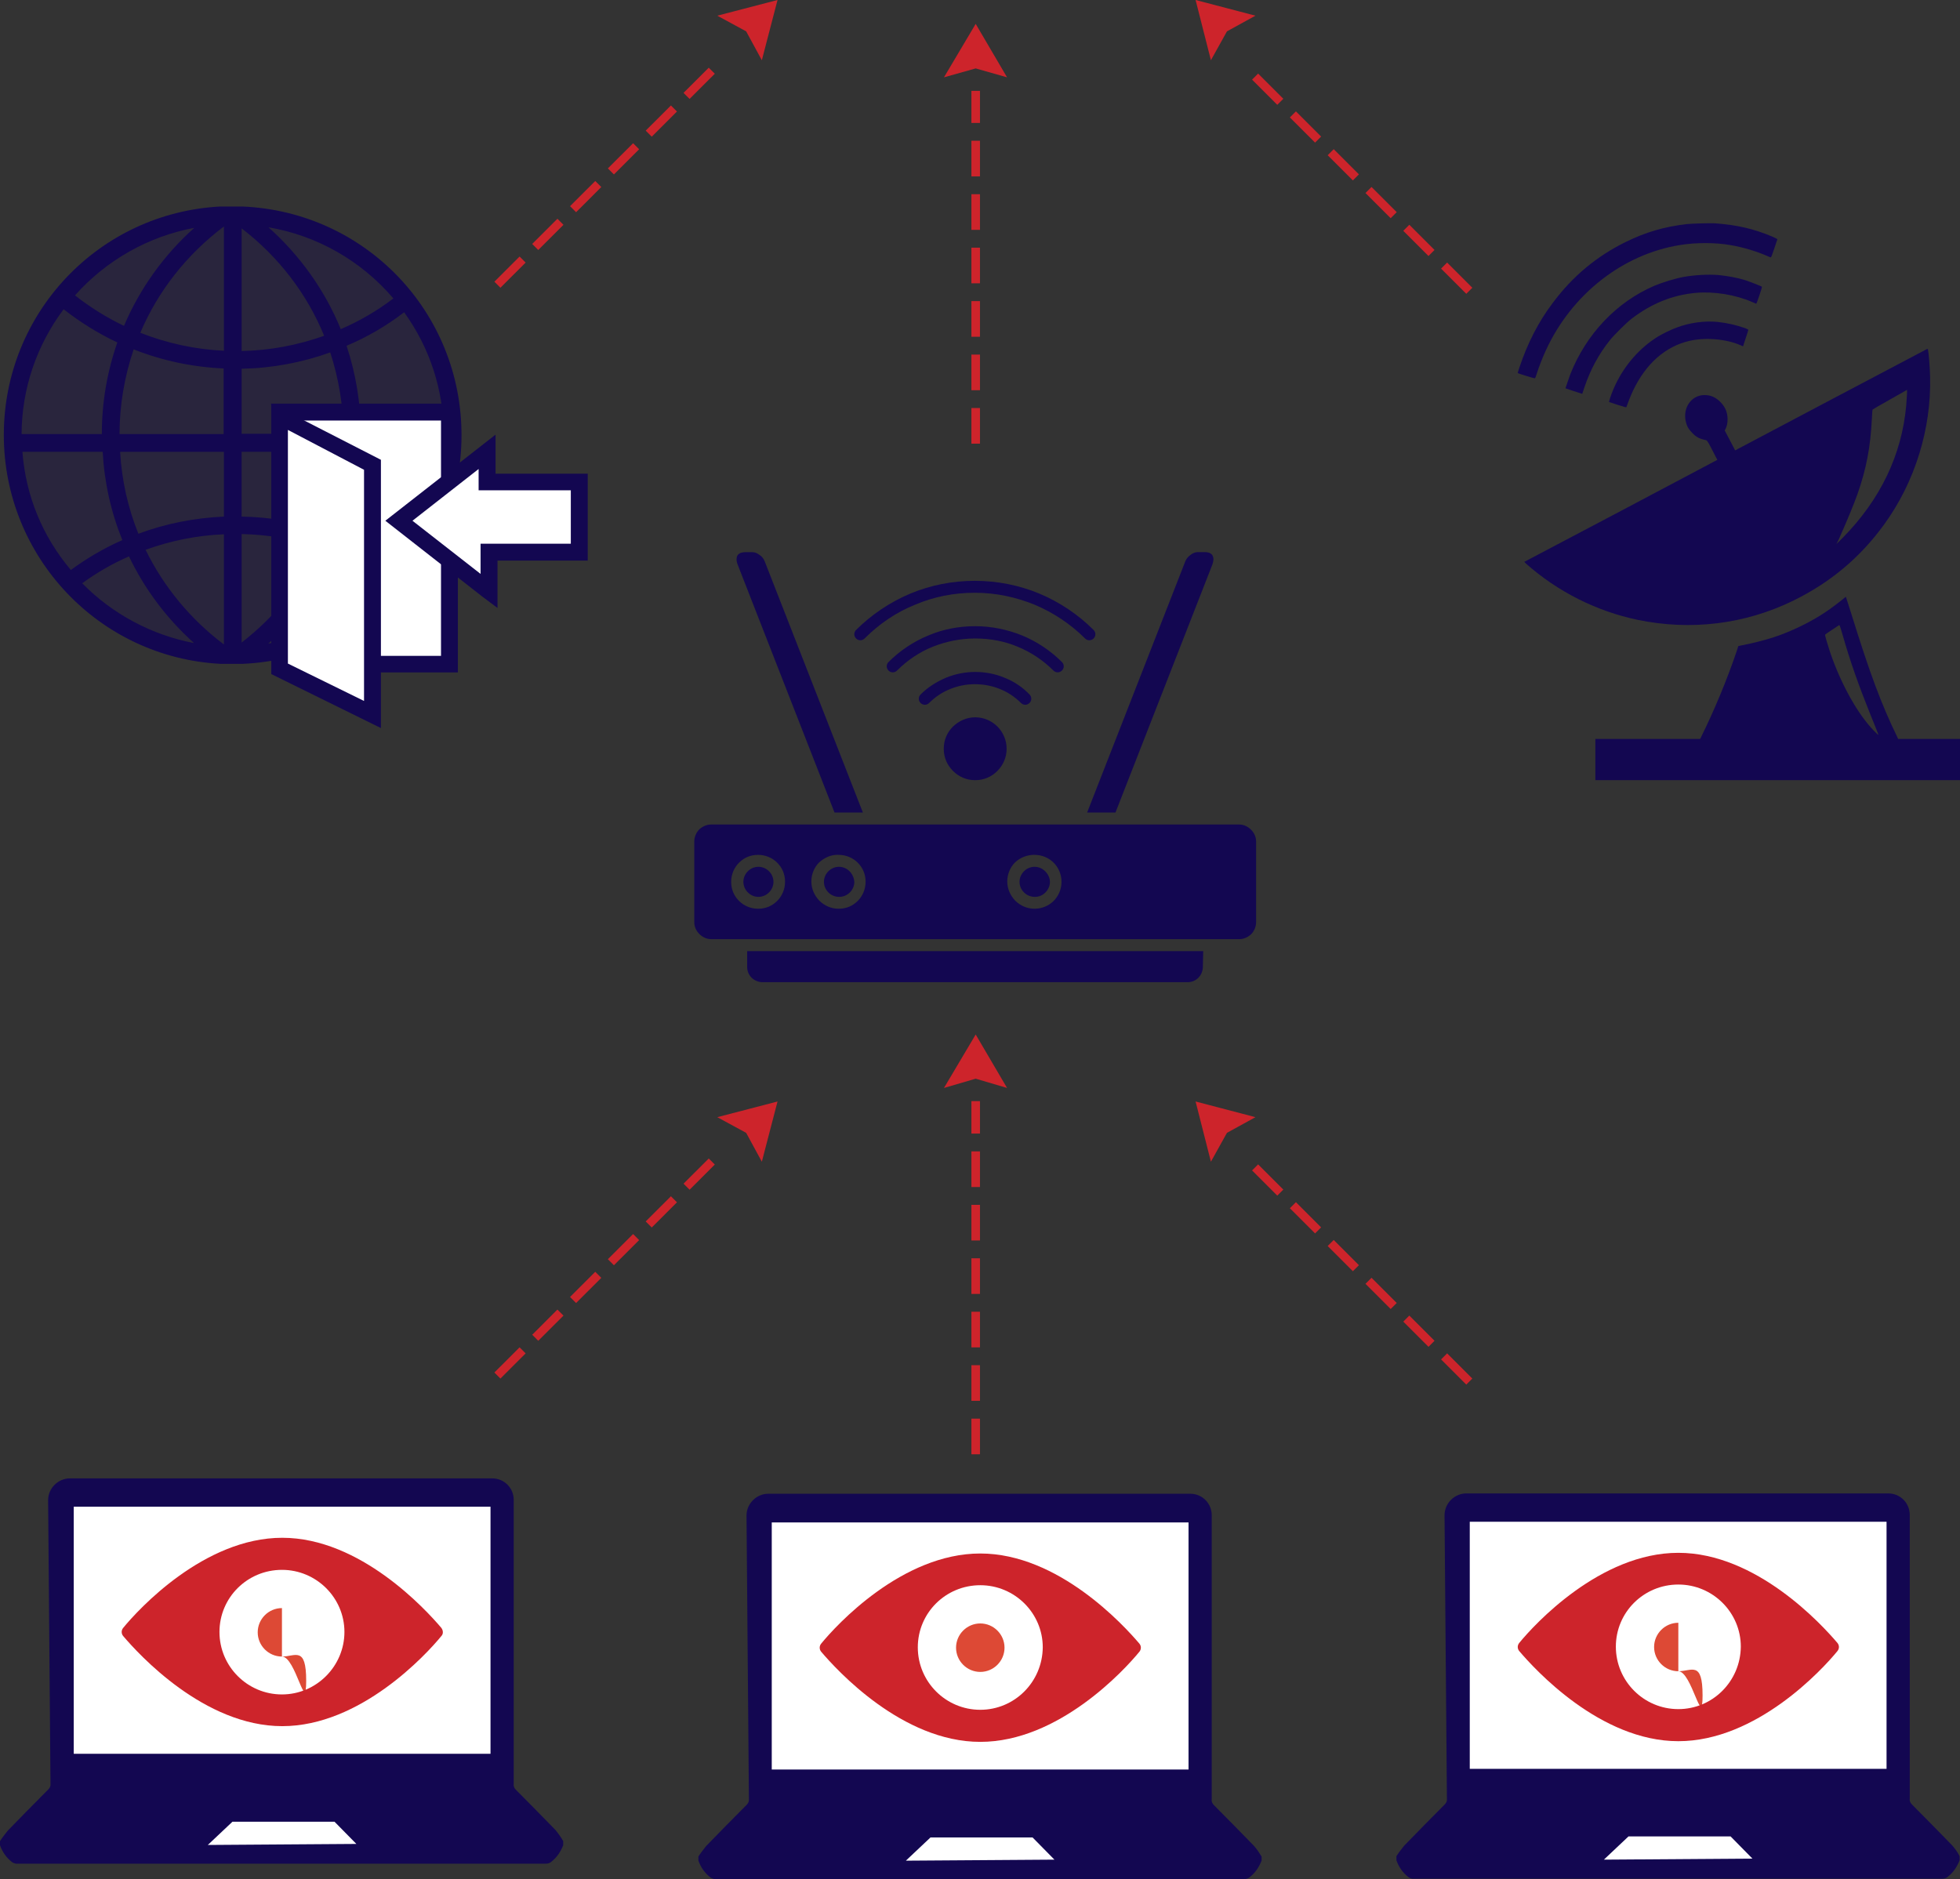 <?xml version="1.0" encoding="UTF-8"?>
<svg id="Layer_1" data-name="Layer 1" xmlns="http://www.w3.org/2000/svg" viewBox="0 0 549.94 527.3">
  <rect x="0" y="0" width="549.94" height="527.3" fill="#333333" stroke="none"/>
  <defs>
    <style>
      .cls-1 {
        fill: #dd4935;
      }

      .cls-2 {
        fill: #cd242b;
      }

      .cls-3, .cls-4 {
        fill: #130751;
      }

      .cls-5 {
        fill: #fff;
      }

      .cls-4 {
        opacity: .32;
      }

      /* --- ANIMATION CSS ADDED HERE --- */
      .ant-line {
        stroke: #cd242b; /* Line color from .cls-2 */
        stroke-width: 2.4; /* Line thickness from original rectangles */
        stroke-dasharray: 10 5; /* 10px dash, 5px gap */
        fill: none;
        animation: marching-ants 1.2s linear infinite;
      }

      @keyframes marching-ants {
        from {
          stroke-dashoffset: 0;
        }
        to {
          /* Negative offset makes the animation flow along the path direction */
          stroke-dashoffset: -15; 
        }
      }
      /* --- END OF ADDED CSS --- */

    </style>
  </defs>
  <!-- Lines are defined from bottom to top to ensure upward animation flow -->
  <g id="Line_6" data-name="Line 6">
    <!-- <path class="cls-2" d="M412.26,387.7l-4.8-4.8,1.7-1.7,4.8,4.8-1.7,1.7ZM402.76,378.2l-4.8-4.8,1.7-1.7,4.8,4.8-1.7,1.7ZM393.26,368.7l-4.8-4.8,1.7-1.7,4.8,4.8-1.7,1.7ZM383.76,359.2l-4.8-4.8,1.7-1.7,4.8,4.8-1.7,1.7ZM374.26,349.7l-4.8-4.8,1.7-1.7,4.8,4.8-1.7,1.7ZM364.76,340.2l-4.8-4.8,1.7-1.7,4.8,4.8-1.7,1.7ZM355.26,330.7l-4.8-4.8,1.7-1.7,4.8,4.8-1.7,1.7Z"/> -->
    <path class="ant-line" d="M412.26 387.7 L 350.46 325.9"/>
  </g>
  <g id="Line_5" data-name="Line 5">
    <!-- <path class="cls-2" d="M274.96,309v6.7h-2.4v-6.7h2.4ZM274.96,322.5v6.7h-2.4v-6.7h2.4ZM274.96,335.9v6.7h-2.4v-6.7h2.4ZM274.96,349.3v6.7h-2.4v-6.7h2.4ZM274.96,362.8v6.7h-2.4v-6.7h2.4ZM274.96,376.2v6.7h-2.4v-6.7h2.4ZM274.96,389.6v6.7h-2.4v-6.7h2.4ZM274.96,403.1v5h-2.4v-5h2.4Z"/> -->
    <path class="ant-line" d="M273.76 408.1 L 273.76 309"/>
  </g>
  <g id="Line_4" data-name="Line 4">
    <!-- <path class="cls-2" d="M139.56,386l4.8-4.8,1.7,1.7-4.8,4.8-1.7-1.7ZM149.06,376.5l4.8-4.8,1.7,1.7-4.8,4.8-1.7-1.7ZM158.56,367l4.8-4.8,1.7,1.7-4.8,4.8-1.7-1.7ZM168.06,357.5l4.8-4.8,1.7,1.7-4.8,4.8-1.7-1.7ZM177.56,348l4.8-4.8,1.7,1.7-4.8,4.8-1.7-1.7ZM187.16,338.5l4.8-4.8,1.7,1.7-4.8,4.8-1.7-1.7ZM196.66,329l4.8-4.8,1.7,1.7-4.8,4.8-1.7-1.7Z"/> -->
    <path class="ant-line" d="M139.56 386 L 201.46 324.2"/>
  </g>
  <g id="Line_3" data-name="Line 3">
    <!-- <path class="cls-2" d="M412.26,81.6l-4.8-4.8,1.7-1.7,4.8,4.8-1.7,1.7ZM402.76,72.1l-4.8-4.8,1.7-1.7,4.8,4.8-1.7,1.7ZM393.26,62.6l-4.8-4.8,1.7-1.7,4.8,4.8-1.7,1.7ZM383.76,53.1l-4.8-4.8,1.7-1.7,4.8,4.8-1.7,1.7ZM374.26,43.6l-4.8-4.8,1.7-1.7,4.8,4.8-1.7,1.7ZM364.76,34.1l-4.8-4.8,1.7-1.7,4.8,4.8-1.7,1.7ZM355.26,24.6l-4.8-4.8,1.7-1.7,4.8,4.8-1.7,1.7Z"/> -->
    <path class="ant-line" d="M412.26 81.6 L 350.46 19.8"/>
  </g>
  <g id="Line_2" data-name="Line 2">
    <!-- <path class="cls-2" d="M274.96,25.5v6.7h-2.4v-6.7h2.4ZM274.96,38.9v6.7h-2.4v-6.7h2.4ZM274.96,52.3v6.7h-2.4v-6.7h2.4ZM274.96,65.8v6.7h-2.4v-6.7h2.4ZM274.96,79.2v6.7h-2.4v-6.7h2.4ZM274.96,92.6v6.7h-2.4v-6.7h2.4ZM274.96,106.1v6.7h-2.4v-6.7h2.4ZM274.96,119.5v5h-2.4v-5h2.4Z"/> -->
    <path class="ant-line" d="M273.76 124.5 L 273.76 25.5"/>
  </g>
  <g id="Line_1" data-name="Line 1">
    <!-- <path class="cls-2" d="M139.56,79.9l4.8-4.8,1.7,1.7-4.8,4.8-1.7-1.7ZM149.06,70.4l4.8-4.8,1.7,1.7-4.8,4.8-1.7-1.7ZM158.56,60.9l4.8-4.8,1.7,1.7-4.8,4.8-1.7-1.7ZM168.06,51.4l4.8-4.8,1.7,1.7-4.8,4.8-1.7-1.7ZM177.56,41.9l4.8-4.8,1.7,1.7-4.8,4.8-1.7-1.7ZM187.16,32.4l4.8-4.8,1.7,1.7-4.8,4.8-1.7-1.7ZM196.66,22.9l4.8-4.8,1.7,1.7-4.8,4.8-1.7-1.7Z"/> -->
    <path class="ant-line" d="M139.56 79.9 L 201.46 18.1"/>
  </g>
  <g id="Arrow">
    <g>
      <polygon class="cls-2" points="282.56 305.3 273.76 290.3 264.86 305.3 273.76 302.7 282.56 305.3"/>
      <polygon class="cls-2" points="352.26 313.5 335.46 309.1 339.76 326 344.26 317.9 352.26 313.5"/>
      <polygon class="cls-2" points="201.26 313.5 218.16 309.1 213.76 326 209.36 317.9 201.26 313.5"/>
    </g>
    <g>
      <polygon class="cls-2" points="282.56 21.7 273.76 6.7 264.86 21.7 273.76 19.2 282.56 21.7"/>
      <polygon class="cls-2" points="352.26 4.4 335.46 0 339.76 16.9 344.26 8.8 352.26 4.4"/>
      <polygon class="cls-2" points="201.26 4.4 218.16 0 213.76 16.9 209.36 8.8 201.26 4.4"/>
    </g>
  </g>
  <g>
    <path class="cls-3" d="M242.59,179.17c-.67.67-1.72.67-2.39,0s-.67-1.72,0-2.39c4.31-4.31,9.58-7.85,15.32-10.25,5.55-2.3,11.68-3.54,18-3.54s12.45,1.25,18,3.54c5.75,2.39,11.01,5.94,15.32,10.25.67.67.67,1.72,0,2.39s-1.72.67-2.39,0c-4.02-4.02-8.91-7.28-14.17-9.48-5.17-2.11-10.82-3.35-16.76-3.35s-11.59,1.15-16.76,3.35c-5.27,2.11-10.06,5.36-14.17,9.48h0ZM251.69,188.17c-.67.67-1.72.67-2.39,0s-.67-1.72,0-2.39c3.16-3.16,6.99-5.75,11.21-7.47,4.02-1.72,8.52-2.59,13.12-2.59s9.1.96,13.12,2.59c4.21,1.72,8.04,4.31,11.21,7.47.67.67.67,1.72,0,2.39s-1.72.67-2.39,0c-2.87-2.87-6.32-5.17-10.06-6.7-3.64-1.53-7.66-2.3-11.88-2.3s-8.24.86-11.88,2.3c-3.83,1.53-7.18,3.83-10.06,6.7h0ZM260.69,197.27c-.67.67-1.72.67-2.39,0s-.67-1.72,0-2.39c2.01-2.01,4.41-3.54,7.09-4.69,2.59-1.05,5.36-1.63,8.24-1.63s5.75.57,8.24,1.63c2.68,1.05,5.08,2.68,6.99,4.69.67.67.67,1.72,0,2.39s-1.72.67-2.39,0c-1.72-1.72-3.74-3.06-5.94-3.93-2.11-.86-4.5-1.34-6.99-1.34s-4.79.48-6.9,1.34c-2.2.86-4.21,2.2-5.94,3.93h0ZM273.62,201.29c2.39,0,4.6.96,6.23,2.59s2.59,3.83,2.59,6.23-.96,4.6-2.59,6.23-3.74,2.59-6.23,2.59-4.6-.96-6.23-2.59-2.59-3.74-2.59-6.23.96-4.6,2.59-6.23c1.63-1.53,3.74-2.59,6.23-2.59h0ZM234.16,228.02h7.95l-27.58-70.58c-.29-.67-.77-1.34-1.44-1.72-.57-.48-1.34-.77-1.92-.77h-2.2c-.38,0-.77.1-1.15.19-.38.19-.67.38-.86.67-.19.29-.29.67-.29,1.15s.1.96.29,1.44l27.2,69.63h0ZM305.03,228.02h7.95l27.2-69.63c.19-.57.29-1.05.29-1.44s-.1-.77-.29-1.15c-.19-.29-.48-.48-.86-.67-.38-.1-.67-.19-1.15-.19h-2.2c-.57,0-1.34.29-1.92.77-.67.48-1.15,1.05-1.44,1.72l-27.58,70.58h0ZM290.28,239.89c2.11,0,4.02.86,5.36,2.2,1.34,1.34,2.2,3.26,2.2,5.36s-.86,4.02-2.2,5.36c-1.34,1.34-3.26,2.2-5.36,2.2s-4.02-.86-5.46-2.3c-1.34-1.44-2.2-3.26-2.2-5.36s.86-4.02,2.2-5.36c1.44-1.34,3.35-2.11,5.46-2.11ZM293.25,244.49c-.77-.77-1.82-1.25-2.97-1.25s-2.2.48-2.97,1.25c-.77.77-1.25,1.82-1.25,2.97s.48,2.2,1.25,2.97,1.82,1.25,3.06,1.25,2.2-.48,2.97-1.25c.77-.77,1.25-1.82,1.25-2.97s-.57-2.2-1.34-2.97h0ZM235.31,239.89c2.11,0,4.02.86,5.36,2.2,1.44,1.44,2.2,3.26,2.2,5.36s-.86,4.02-2.2,5.36c-1.44,1.44-3.26,2.2-5.36,2.2s-4.02-.86-5.46-2.3c-1.34-1.44-2.2-3.26-2.2-5.36s.86-4.02,2.2-5.36c1.53-1.34,3.35-2.2,5.46-2.11h0ZM238.37,244.49c-.77-.77-1.82-1.25-2.97-1.25s-2.2.48-2.97,1.25c-.77.77-1.25,1.82-1.25,2.97s.48,2.2,1.25,2.97,1.82,1.25,3.06,1.25c1.15,0,2.2-.48,2.97-1.25.77-.77,1.25-1.82,1.25-2.97-.1-1.15-.57-2.2-1.34-2.97h0ZM212.71,239.89c2.11,0,4.02.86,5.36,2.2,1.44,1.44,2.2,3.26,2.2,5.36s-.86,4.02-2.2,5.36c-1.44,1.44-3.26,2.2-5.36,2.2s-4.02-.86-5.36-2.2c-1.44-1.44-2.2-3.26-2.2-5.36s.86-4.02,2.2-5.36c1.44-1.44,3.26-2.2,5.36-2.2ZM215.77,244.49c-.77-.77-1.82-1.25-2.97-1.25s-2.2.48-2.97,1.25c-.77.77-1.25,1.82-1.25,2.97s.48,2.2,1.25,2.97,1.82,1.25,2.97,1.25,2.2-.48,2.97-1.25c.77-.77,1.25-1.82,1.25-2.97s-.48-2.2-1.25-2.97h0ZM337.59,266.9h-127.95v4.41c0,1.25.48,2.3,1.25,3.06s1.92,1.25,3.06,1.25h119.24c1.25,0,2.3-.48,3.06-1.25.77-.77,1.25-1.92,1.25-3.06l.1-4.41ZM347.65,231.37h-148.06c-1.25,0-2.39.48-3.35,1.34-.86.86-1.44,2.11-1.44,3.45v22.6c0,1.34.57,2.49,1.44,3.35s2.01,1.44,3.35,1.44h148.06c1.25,0,2.39-.48,3.35-1.34.86-.86,1.44-2.11,1.44-3.45v-22.6c0-1.34-.57-2.49-1.44-3.35s-2.01-1.44-3.35-1.44Z"/>
    <g>
      <g>
        <g>
          <polygon class="cls-5" points="258.87 511.98 246.9 522.99 300.63 522.99 289.23 511.59 258.87 511.98"/>
          <g>
            <rect class="cls-5" x="213.57" y="424.06" width="121.92" height="76.23"/>
            <path class="cls-3" d="M351.77,517.91c-3.74-3.83-7.47-7.66-11.21-11.4-.38-.38-.67-.96-.57-1.53v-79.78c0-3.35-2.68-6.03-6.03-6.03h-118.37c-3.35,0-6.13,2.78-6.13,6.13l.67,79.87c0,.48-.29.96-.67,1.34-3.83,3.83-7.57,7.66-11.3,11.49-.77.96-1.53,1.92-2.2,2.97v1.15c.67,1.92,1.82,3.54,3.45,4.79.29.19.67.29.96.38h148.73c.67,0,1.25-.19,1.72-.67,1.44-1.15,2.49-2.78,3.16-4.5v-1.15c-.67-1.05-1.34-2.11-2.2-3.06ZM254.18,522.13l6.9-6.51h28.64l6.13,6.23-41.66.29ZM333.48,496.56h-116.94v-69.34h116.94v69.34h0Z"/>
            <g>
              <path class="cls-1" d="M275.05,455.57c-3.74,0-6.8,3.06-6.8,6.8s3.06,6.8,6.8,6.8,6.8-3.06,6.8-6.8-3.06-6.8-6.8-6.8Z"/>
              <path class="cls-2" d="M319.68,461.22c-4.31-5.08-22.7-25.28-44.63-25.28s-40.42,20.11-44.63,25.28c-.57.67-.57,1.63,0,2.3,4.31,5.08,22.7,25.28,44.63,25.28s40.42-20.11,44.63-25.28c.57-.67.57-1.63,0-2.3ZM275.05,479.8c-9.67,0-17.53-7.85-17.53-17.53s7.85-17.43,17.53-17.43,17.53,7.85,17.53,17.43c-.1,9.77-7.95,17.53-17.53,17.53Z"/>
            </g>
          </g>
        </g>
        <g>
          <polygon class="cls-5" points="454.72 511.78 442.85 522.8 496.48 522.8 485.08 511.4 454.72 511.78"/>
          <rect class="cls-5" x="409.42" y="423.87" width="121.92" height="76.23"/>
          <path class="cls-3" d="M547.62,517.72c-3.74-3.83-7.47-7.66-11.21-11.4-.38-.38-.67-.96-.57-1.53v-79.68c0-3.35-2.68-6.03-6.03-6.03h-118.37c-3.35,0-6.13,2.78-6.13,6.13l.67,79.87c0,.48-.29.96-.67,1.34-3.83,3.83-7.57,7.66-11.3,11.49-.77.96-1.53,1.92-2.2,2.97v1.15c.67,1.92,1.82,3.54,3.45,4.79.29.19.67.29.96.38h148.73c.67,0,1.25-.19,1.72-.67,1.44-1.15,2.49-2.78,3.16-4.5v-1.15c-.57-1.15-1.34-2.2-2.2-3.16ZM450.03,521.84l6.9-6.51h28.64l6.13,6.23-41.66.29ZM529.33,496.37h-116.94v-69.34h116.94v69.34Z"/>
          <g>
            <path class="cls-1" d="M470.91,455.38c-3.74,0-6.8,3.06-6.8,6.8s3.06,6.8,6.8,6.8,6.8-3.06,6.8,6.8-3.06-6.8-6.8-6.8Z"/>
            <path class="cls-2" d="M515.54,461.03c-4.31-5.08-22.7-25.28-44.63-25.28s-40.42,20.11-44.63,25.28c-.57.67-.57,1.63,0,2.3,4.31,5.08,22.7,25.28,44.63,25.28s40.42-20.11,44.63-25.28c.57-.67.57-1.63,0-2.3ZM470.91,479.61c-9.67,0-17.53-7.85-17.53-17.53s7.85-17.43,17.53-17.43,17.53,7.85,17.53,17.43c-.1,9.77-7.95,17.53-17.53,17.53Z"/>
          </g>
        </g>
        <g>
          <polygon class="cls-5" points="63.02 507.67 51.05 518.68 104.77 518.68 93.38 507.28 63.02 507.67"/>
          <g>
            <rect class="cls-5" x="17.72" y="419.75" width="121.92" height="76.23"/>
            <path class="cls-3" d="M155.92,513.6c-3.74-3.83-7.47-7.66-11.21-11.4-.38-.38-.67-.96-.57-1.53v-79.78c0-3.35-2.68-6.03-6.03-6.03H19.63c-3.35,0-6.13,2.78-6.13,6.13l.67,79.87c0,.48-.29.96-.67,1.34-3.83,3.83-7.57,7.66-11.3,11.49-.77.96-1.53,1.92-2.2,2.97v1.15c.67,1.92,1.82,3.54,3.45,4.79.29.19.67.29.96.38h148.73c.67,0,1.25-.19,1.72-.67,1.44-1.15,2.49-2.78,3.16-4.5v-1.15c-.57-1.05-1.34-2.11-2.11-3.06ZM58.32,517.72l6.9-6.51h28.64l6.13,6.23-41.66.29ZM137.62,492.15H20.69v-69.34h116.94v69.34Z"/>
            <g>
              <path class="cls-1" d="M79.11,451.26c-3.74,0-6.8,3.06-6.8,6.8s3.06,6.8,6.8,6.8,6.8-3.06,6.8,6.8-2.97-6.8-6.8-6.8Z"/>
              <path class="cls-2" d="M123.83,456.81c-4.31-5.08-22.7-25.28-44.63-25.28s-40.42,20.11-44.63,25.28c-.57.67-.57,1.63,0,2.3,4.31,5.08,22.7,25.28,44.63,25.28s40.42-20.11,44.63-25.28c.57-.57.57-1.53,0-2.3ZM79.11,475.49c-9.67,0-17.53-7.85-17.53-17.53s7.85-17.43,17.53-17.43,17.53,7.85,17.53,17.43-7.85,17.53-17.53,17.53Z"/>
            </g>
          </g>
        </g>
      </g>
      <g>
        <g>
          <circle class="cls-4" cx="65.32" cy="122.28" r="61.68"/>
          <g>
            <path class="cls-3" d="M61.9,186.29h6.14c34.49-1.48,61.45-29.6,61.45-64.17s-26.96-62.69-61.45-64.17h-6.21C27.72,59.74,1.07,87.86,1.07,122.05s26.72,62.46,60.83,64.24ZM23.06,163.68c4.04-2.95,8.47-5.52,13.13-7.54,4.43,9.24,10.56,17.4,18.26,24.32-11.81-2.25-22.84-8.08-31.38-16.78ZM62.83,180.85c-9.4-7.07-16.94-16.24-21.98-26.57,7.07-2.56,14.45-4.04,21.98-4.35,0,0,0,30.92,0,30.92ZM62.83,144.96c-8.23.39-16.31,1.94-24,4.82-2.95-7.3-4.66-14.99-5.13-22.99h29.13v18.18ZM62.83,121.81h-29.29c0-8.16,1.4-16.16,3.96-23.77,8.08,3.19,16.55,4.97,25.25,5.36v18.41h.08ZM75.26,180.62c8.08-7.15,14.45-15.69,18.88-25.32,4.97,2.02,9.71,4.58,14.14,7.69-8.86,9.24-20.43,15.46-33.02,17.63ZM111.54,159.18c-4.82-3.42-10.02-6.29-15.46-8.47,2.95-7.61,4.66-15.61,5.13-23.93h23.15c-.93,11.89-5.28,23.07-12.82,32.39ZM113.4,87.63c7.22,10.02,11.03,21.75,11.11,34.1h-23.23c-.08-8.47-1.4-16.78-4.04-24.7,5.75-2.41,11.19-5.59,16.16-9.4ZM110.37,83.75c-4.58,3.5-9.56,6.37-14.76,8.62-4.43-10.88-11.42-20.66-20.28-28.59,13.59,2.33,25.95,9.32,35.04,19.96ZM67.8,64.09c10.33,7.92,18.33,18.33,23.15,30.14-7.46,2.64-15.23,4.12-23.15,4.27v-34.41ZM67.8,103.48c8.47-.16,16.86-1.71,24.86-4.58,2.41,7.38,3.65,15.07,3.73,22.84h-28.59v-18.26ZM67.8,126.78h28.43c-.47,7.69-2.1,15.15-4.82,22.22-7.61-2.56-15.54-3.88-23.62-4.04,0,0,0-18.18,0-18.18ZM67.8,149.86c7.38.16,14.68,1.4,21.67,3.65-4.89,10.41-12.35,19.58-21.67,26.8,0,0,0-30.45,0-30.45ZM62.83,63.55v34.88c-8.08-.39-16-2.1-23.46-5.05,4.97-11.73,13.05-21.98,23.46-29.83ZM54.52,63.94c-8.55,7.61-15.3,17.09-19.73,27.5-4.89-2.33-9.48-5.2-13.75-8.55,8.78-9.87,20.59-16.55,33.48-18.95ZM17.85,86.78c4.66,3.65,9.79,6.84,15.07,9.32-2.87,8.23-4.35,16.86-4.35,25.71H6.05c.08-12.74,4.19-24.86,11.81-35.04ZM6.28,126.78h22.53c.47,8.62,2.33,16.94,5.52,24.78-5.13,2.25-10.02,5.13-14.45,8.39-8-9.48-12.66-20.9-13.59-33.17Z"/>
            <g>
              <g>
                <polyline class="cls-5" points="76.66 115.6 126.14 115.6 126.14 186.37 100.66 186.37"/>
                <polygon class="cls-3" points="128.47 188.7 100.66 188.7 100.66 184.04 123.74 184.04 123.74 118.01 76.66 118.01 76.04 113.27 128.47 113.27 128.47 188.7"/>
              </g>
              <g>
                <polygon class="cls-5" points="78.45 116.84 78.45 187.69 104.47 200.51 104.47 130.43 78.45 116.84"/>
                <path class="cls-3" d="M106.88,204.31l-30.76-15.15v-75.9l30.76,15.77v75.28h0ZM80.78,186.21l21.36,10.49v-64.87l-21.36-11.19v65.57Z"/>
              </g>
              <g>
                <polygon class="cls-5" points="136.63 165.47 111.85 146.13 136.63 126.78 136.63 135.33 162.5 135.33 162.5 154.98 137.18 154.98 137.18 165.94 136.63 165.47"/>
                <path class="cls-3" d="M139.58,170.6l-4.35-3.26-27.11-21.21,30.92-24.16v10.95h25.87v24.39h-25.32v13.28ZM115.73,146.13l19.11,14.92v-8.47h25.32v-14.99h-25.87v-5.98l-18.57,14.53Z"/>
              </g>
            </g>
          </g>
        </g>
        <g>
          <path class="cls-3" d="M431.22,104.76c.59-1.84,1.55-4.34,2.5-6.4,7.21-15.75,21.57-27.01,37.61-29.59,4.42-.74,9.94-.74,14.13,0,3.61.59,7.65,1.84,10.45,3.09.44.22.88.37.96.37s.52-1.1.96-2.5.88-2.58.88-2.58c0-.07-.59-.37-1.4-.74-5.23-2.21-10.01-3.31-16.19-3.75-1.25-.07-6.4.07-7.8.22-6.4.74-11.63,2.28-17.3,5.08-8.02,3.97-14.79,9.57-20.31,17-4.05,5.3-7.21,11.56-9.42,18.25-.29.81-.44,1.47-.44,1.47.15.15,4.71,1.55,4.78,1.47.15,0,.37-.66.59-1.4Z"/>
          <path class="cls-3" d="M492.75,85.26c.15,0,1.69-4.64,1.62-4.78s-3.09-1.32-4.64-1.84c-2.36-.74-5.23-1.25-7.73-1.47-2.65-.22-6.55,0-9.49.52-2.43.44-5.81,1.47-8.32,2.5-10.6,4.56-19.06,13.47-23.55,24.73-.37,1.03-1.4,3.97-1.4,4.05.07.07,4.71,1.55,4.71,1.55,0,0,.29-.81.59-1.77,1.69-5,3.97-9.27,7.14-13.25,1.25-1.55,4.56-4.86,6.18-6.11,5.52-4.2,11.41-6.62,18.03-7.21,5.08-.44,11.04.52,15.75,2.58.59.22,1.1.44,1.1.52Z"/>
          <path class="cls-3" d="M481.93,90.34c-3.61-.37-7.88.22-11.41,1.55-1.47.52-4.05,1.77-5.37,2.58-5.08,3.16-9.2,7.88-11.85,13.4-.66,1.32-1.69,4.05-1.77,4.64l-.07.29,2.43.81c1.62.52,2.43.74,2.43.66.37-1.1,1.25-3.31,1.84-4.56,3.61-7.65,9.13-12.51,15.9-14.06,4.49-1.03,10.38-.52,14.35,1.25l.66.29.74-2.28c.44-1.25.74-2.28.74-2.36s-.37-.22-.81-.44c-2.58-.88-5-1.47-7.8-1.77Z"/>
          <path class="cls-3" d="M503.13,168.57c10.38-5.08,18.77-12.07,25.54-21.42,8.61-11.85,13.25-26.79,12.88-41.44-.07-2.8-.37-6.48-.59-7.58,0-.15-.15-.22-.22-.22-.15.07-51.59,27.23-53.07,28.04l-.81.44-1.47-2.8-1.47-2.8.22-.37c.37-.81.59-1.62.59-2.72,0-1.99-.66-3.53-2.06-4.93-1.32-1.32-2.72-1.91-4.42-1.91-3.68,0-6.18,3.61-5.23,7.51.29,1.25.81,2.13,1.77,3.09,1.1,1.18,2.06,1.69,3.9,2.06.22.07.44.29,1.25,1.84.52,1.03,1.18,2.21,1.4,2.72l.52.96-27.09,14.35-27.09,14.28.52.52c8.91,7.88,19.73,13.32,31.28,15.75,14.94,3.09,30.1,1.25,43.65-5.37ZM515.93,151.35c2.36-5.3,4.2-9.79,5.23-12.66,2.5-7.07,3.68-13.4,4.05-21.12.07-1.4.15-2.65.22-2.65.07-.07,2.21-1.32,4.86-2.8s4.78-2.72,4.78-2.72c.07,0-.07,2.8-.22,4.42-1.25,13.76-7.21,26.35-17.89,37.17l-1.69,1.69.66-1.32Z"/>
          <path class="cls-3" d="M532.57,207.36l-.22-.52c-4.49-9.2-7.73-17.96-12.81-34.3-.88-2.8-1.62-5.08-1.62-5.08l-.74.59c-.96.81-3.68,2.87-4.93,3.68-4.12,2.8-9.79,5.52-14.5,7.07-2.72.88-5.96,1.69-8.98,2.28l-1.03.22-.37,1.18c-2.8,8.32-6.48,17.08-10.08,24.36-.07.22-.22.37-.29.52h-29.37v11.56h102.31v-11.56h-17.37ZM512.11,178.07c.07-.07.88-.66,1.91-1.32,1.03-.66,1.91-1.25,1.99-1.32.15-.07.22.07,1.03,2.87,2.13,7.43,4.42,13.91,7.88,22.52,1.03,2.58,1.99,4.86,2.06,5.15.15.44,0,.29-1.25-.96-4.42-4.56-9.13-12.88-12.22-21.93-.81-2.5-1.55-4.93-1.4-5Z"/>
        </g>
      </g>
    </g>
  </g>
</svg>